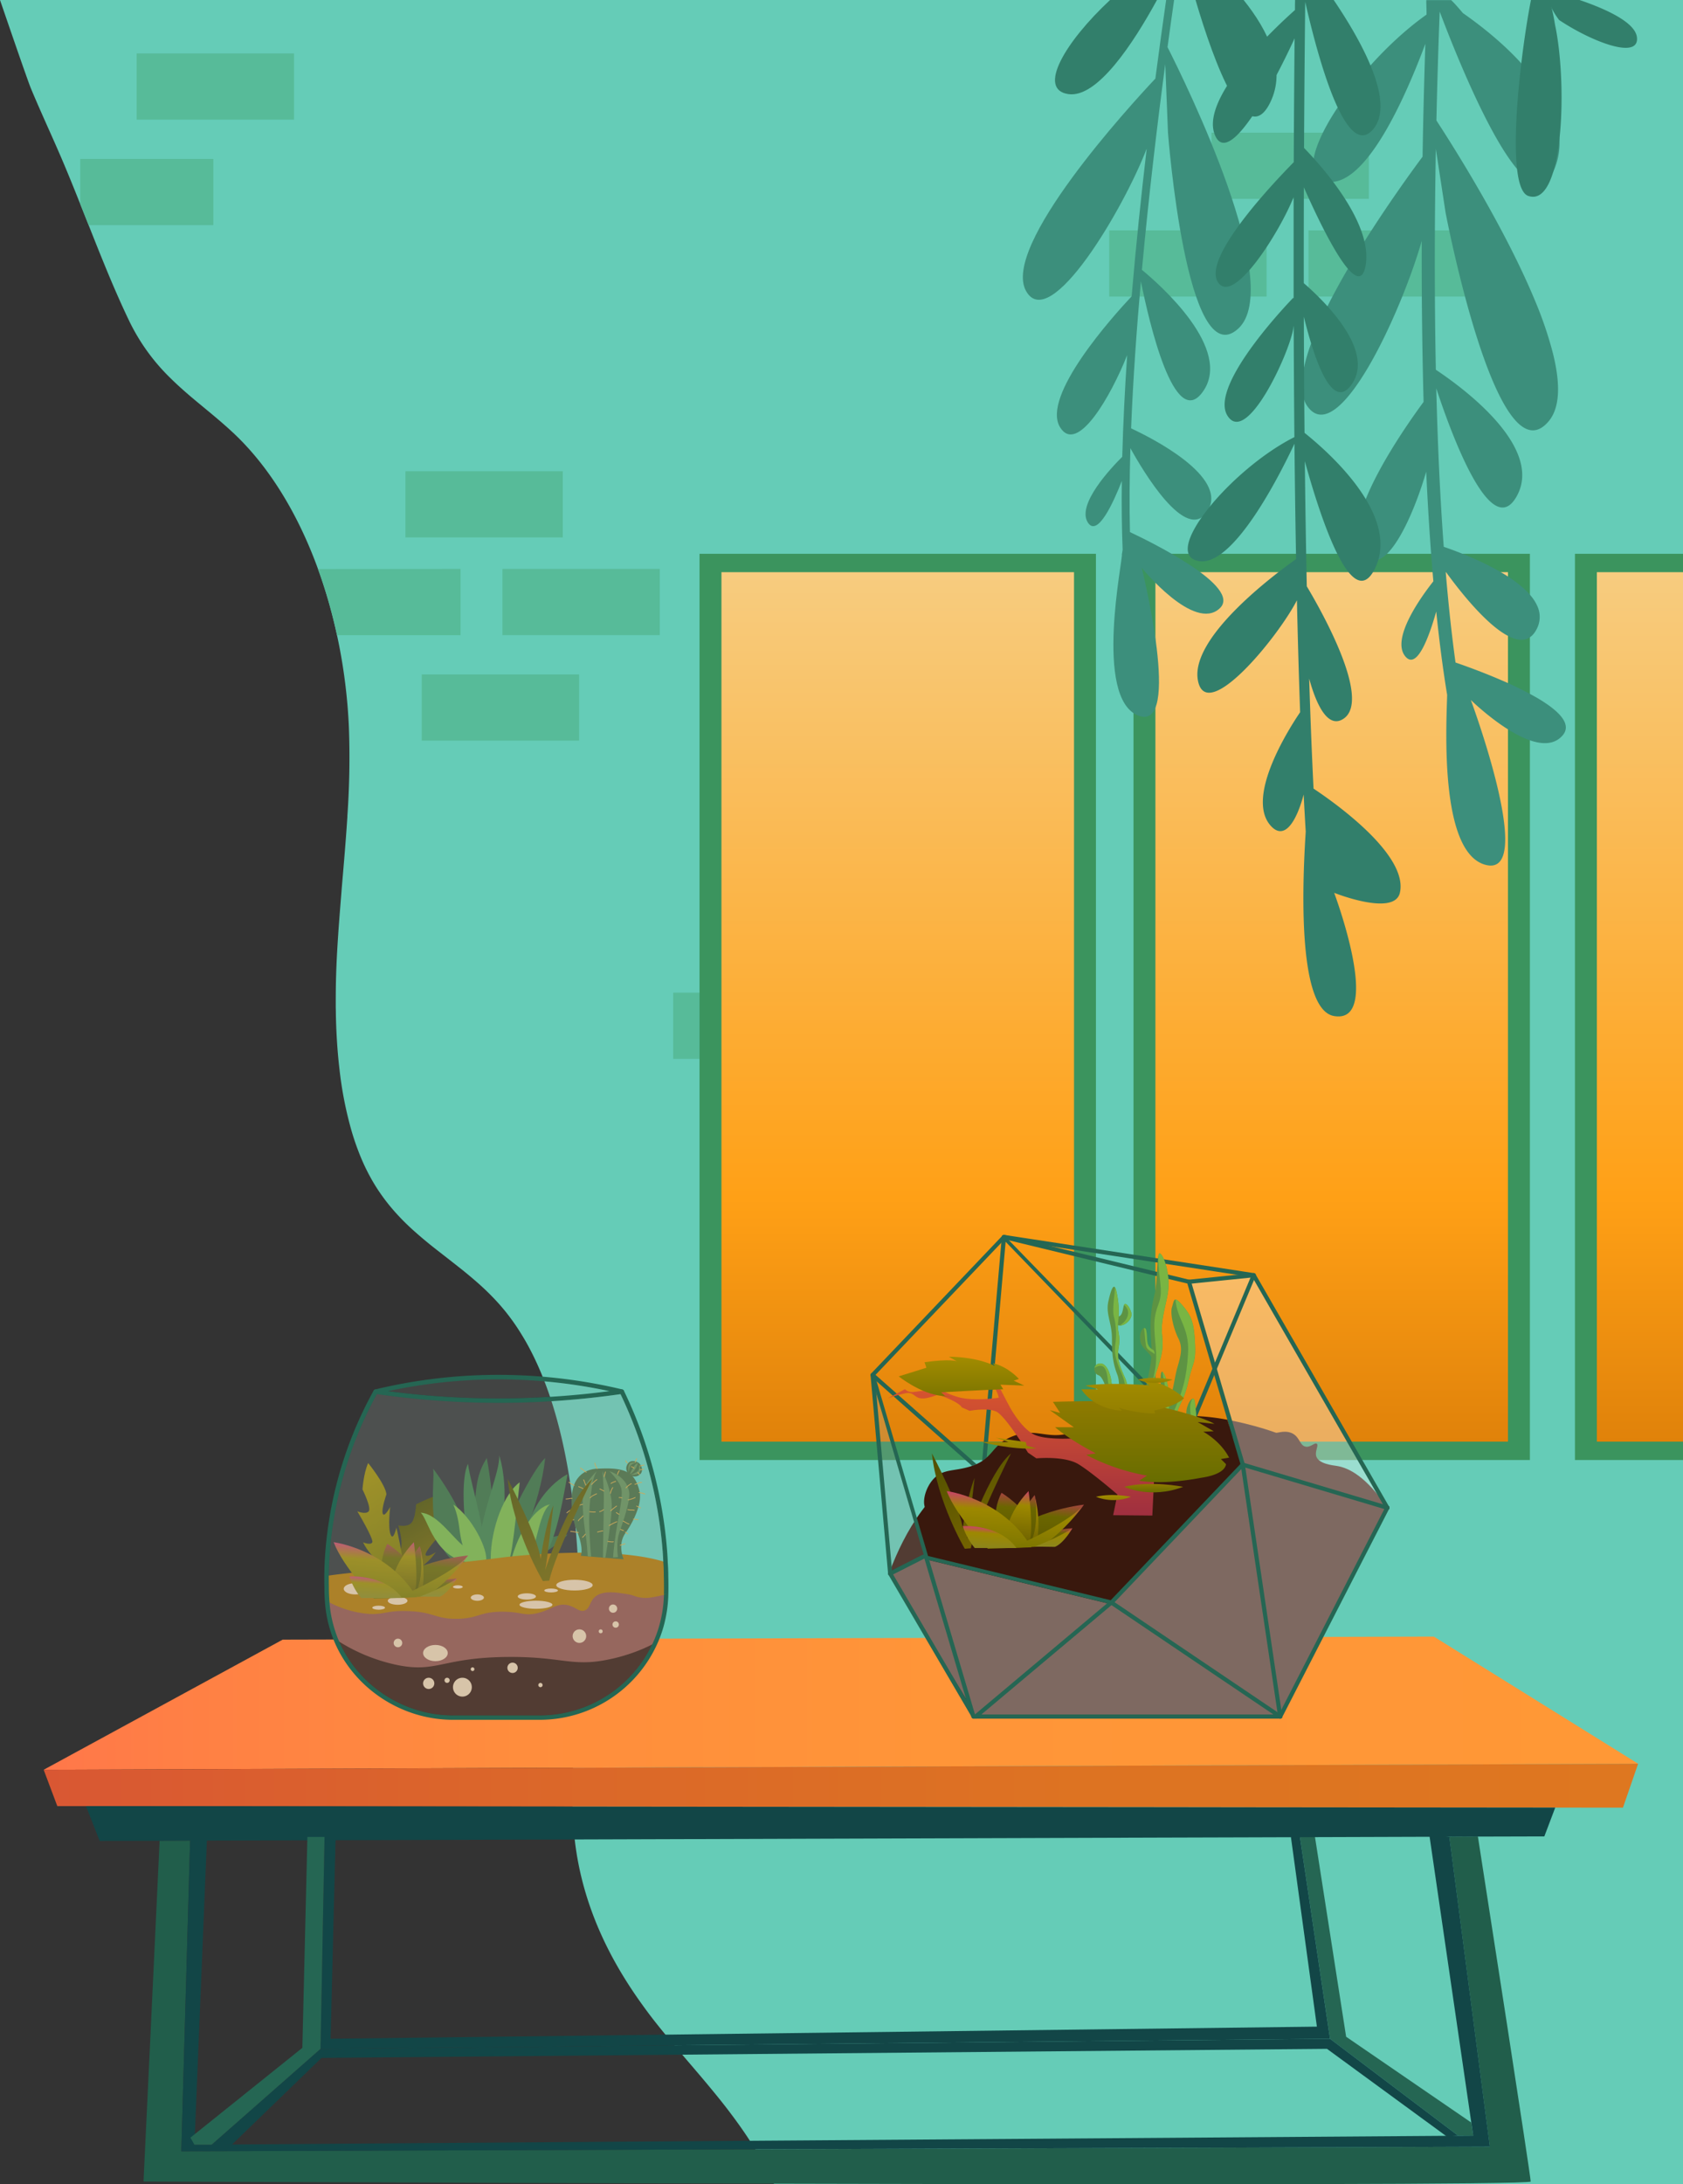 <svg xmlns="http://www.w3.org/2000/svg" xmlns:xlink="http://www.w3.org/1999/xlink" viewBox="0 0 1124.19 1458"><rect x="0" y="0" width="1124.19" height="1458" fill="#333333" stroke="none"/><defs><style>.cls-1{fill:#65ccb7;}.cls-2{fill:#57bb99;}.cls-3{fill:#3b945e;}.cls-4{fill:url(#Gradiente_sem_nome_23);}.cls-5{fill:url(#Gradiente_sem_nome_23-2);}.cls-6{fill:url(#Gradiente_sem_nome_23-3);}.cls-7{fill:url(#Gradiente_sem_nome_24);}.cls-8{fill:url(#Gradiente_sem_nome_25);}.cls-9{fill:#256653;}.cls-10{fill:#124647;}.cls-11{fill:#215e4b;}.cls-12{fill:#327f6b;}.cls-13{fill:#3c8f7c;}.cls-14{fill:#39180d;}.cls-15,.cls-44{fill:#9fa9a4;}.cls-15{opacity:0.25;}.cls-16{fill:#fff;opacity:0.35;}.cls-17{fill:url(#Áåçûìÿííûé_ãðàäèåíò_240);}.cls-18{fill:url(#Áåçûìÿííûé_ãðàäèåíò_134);}.cls-19{fill:url(#Áåçûìÿííûé_ãðàäèåíò_134-2);}.cls-20{fill:url(#Áåçûìÿííûé_ãðàäèåíò_141);}.cls-21{fill:url(#Áåçûìÿííûé_ãðàäèåíò_134-3);}.cls-22{fill:url(#Áåçûìÿííûé_ãðàäèåíò_141-2);}.cls-23{fill:url(#Áåçûìÿííûé_ãðàäèåíò_134-4);}.cls-24{fill:url(#Áåçûìÿííûé_ãðàäèåíò_115);}.cls-25{fill:url(#Áåçûìÿííûé_ãðàäèåíò_115-2);}.cls-26{fill:url(#Áåçûìÿííûé_ãðàäèåíò_137);}.cls-27{fill:url(#Áåçûìÿííûé_ãðàäèåíò_137-2);}.cls-28{fill:#5d9343;}.cls-29{fill:#79b543;}.cls-30{fill:url(#Áåçûìÿííûé_ãðàäèåíò_5);}.cls-31{fill:url(#Áåçûìÿííûé_ãðàäèåíò_98);}.cls-32{fill:url(#Áåçûìÿííûé_ãðàäèåíò_92);}.cls-33{fill:url(#Áåçûìÿííûé_ãðàäèåíò_312);}.cls-34{fill:url(#Áåçûìÿííûé_ãðàäèåíò_312-2);}.cls-35{fill:url(#Áåçûìÿííûé_ãðàäèåíò_312-3);}.cls-36{fill:url(#Áåçûìÿííûé_ãðàäèåíò_92-2);}.cls-37{fill:url(#Áåçûìÿííûé_ãðàäèåíò_312-4);}.cls-38{fill:url(#Áåçûìÿííûé_ãðàäèåíò_240-2);}.cls-39{fill:url(#Áåçûìÿííûé_ãðàäèåíò_98-2);}.cls-40{fill:#386e3e;}.cls-41{fill:#3f7d46;}.cls-42{fill:#945147;}.cls-43{fill:#b27400;}.cls-44{opacity:0.15;}.cls-45{fill:#ebcdab;}.cls-46{fill:#466b3d;}.cls-47{fill:#638e54;}.cls-48{fill:#ddaa43;}.cls-49{fill:url(#Áåçûìÿííûé_ãðàäèåíò_240-3);}.cls-50{fill:url(#Áåçûìÿííûé_ãðàäèåíò_134-5);}.cls-51{fill:url(#Áåçûìÿííûé_ãðàäèåíò_134-6);}.cls-52{fill:url(#Áåçûìÿííûé_ãðàäèåíò_141-3);}.cls-53{fill:url(#Áåçûìÿííûé_ãðàäèåíò_134-7);}.cls-54{fill:url(#Áåçûìÿííûé_ãðàäèåíò_141-4);}.cls-55{fill:url(#Áåçûìÿííûé_ãðàäèåíò_134-8);}.cls-56{fill:url(#Áåçûìÿííûé_ãðàäèåíò_115-3);}.cls-57{fill:url(#Áåçûìÿííûé_ãðàäèåíò_115-4);}.cls-58{fill:url(#Áåçûìÿííûé_ãðàäèåíò_137-3);}.cls-59{fill:url(#Áåçûìÿííûé_ãðàäèåíò_137-4);}</style><linearGradient id="Gradiente_sem_nome_23" x1="889.53" y1="962.32" x2="889.53" y2="381.94" gradientTransform="translate(217.4 1561.66) rotate(-90)" gradientUnits="userSpaceOnUse"><stop offset="0" stop-color="#e0820a"/><stop offset="0.28" stop-color="#ffa016"/><stop offset="1" stop-color="#f7cc7f"/></linearGradient><linearGradient id="Gradiente_sem_nome_23-2" x1="599.66" y1="962.32" x2="599.66" y2="381.94" gradientTransform="translate(-72.47 1271.79) rotate(-90)" xlink:href="#Gradiente_sem_nome_23"/><linearGradient id="Gradiente_sem_nome_23-3" x1="1095.43" y1="962.32" x2="1095.43" y2="381.94" gradientTransform="matrix(1, 0, 0, 1, 0, 0)" xlink:href="#Gradiente_sem_nome_23"/><linearGradient id="Gradiente_sem_nome_24" x1="29.17" y1="1136.91" x2="1094.21" y2="1136.91" gradientUnits="userSpaceOnUse"><stop offset="0" stop-color="#ff774a"/><stop offset="0.08" stop-color="#ff7f45"/><stop offset="0.3" stop-color="#ff8d3d"/><stop offset="0.56" stop-color="#ff9538"/><stop offset="1" stop-color="#ff9836"/></linearGradient><linearGradient id="Gradiente_sem_nome_25" x1="29.17" y1="1191.98" x2="1094.21" y2="1191.98" gradientUnits="userSpaceOnUse"><stop offset="0" stop-color="#d95733"/><stop offset="0.29" stop-color="#db662a"/><stop offset="0.65" stop-color="#dd7322"/><stop offset="1" stop-color="#de7720"/></linearGradient><linearGradient id="Áåçûìÿííûé_ãðàäèåíò_240" x1="670.74" y1="1020.28" x2="636.14" y2="962.06" gradientUnits="userSpaceOnUse"><stop offset="0" stop-color="#736300"/><stop offset="1" stop-color="#504f00"/></linearGradient><linearGradient id="Áåçûìÿííûé_ãðàäèåíò_134" x1="676.4" y1="1030.05" x2="678.7" y2="997.17" gradientUnits="userSpaceOnUse"><stop offset="0" stop-color="#5c5600"/><stop offset="0.72" stop-color="#6b6600"/><stop offset="1" stop-color="#a4433e"/></linearGradient><linearGradient id="Áåçûìÿííûé_ãðàäèåíò_134-2" x1="692.54" y1="1035.33" x2="694.85" y2="1002.33" xlink:href="#Áåçûìÿííûé_ãðàäèåíò_134"/><linearGradient id="Áåçûìÿííûé_ãðàäèåíò_141" x1="690.15" y1="1030.71" x2="692.43" y2="998.13" gradientUnits="userSpaceOnUse"><stop offset="0" stop-color="#6d6100"/><stop offset="0.72" stop-color="#9d8800"/><stop offset="1" stop-color="#c94368"/></linearGradient><linearGradient id="Áåçûìÿííûé_ãðàäèåíò_134-3" x1="683.45" y1="1029.39" x2="685.67" y2="997.65" xlink:href="#Áåçûìÿííûé_ãðàäèåíò_134"/><linearGradient id="Áåçûìÿííûé_ãðàäèåíò_141-2" x1="679.73" y1="1030.08" x2="682.18" y2="994.98" xlink:href="#Áåçûìÿííûé_ãðàäèåíò_141"/><linearGradient id="Áåçûìÿííûé_ãðàäèåíò_134-4" x1="700.82" y1="1033.3" x2="701.81" y2="1019.12" xlink:href="#Áåçûìÿííûé_ãðàäèåíò_134"/><linearGradient id="Áåçûìÿííûé_ãðàäèåíò_115" x1="659.3" y1="1033.76" x2="661.84" y2="997.38" gradientUnits="userSpaceOnUse"><stop offset="0" stop-color="#7c7500"/><stop offset="0.72" stop-color="#9d8800"/><stop offset="1" stop-color="#c94368"/></linearGradient><linearGradient id="Áåçûìÿííûé_ãðàäèåíò_115-2" x1="698.72" y1="1034.9" x2="700.96" y2="1002.76" xlink:href="#Áåçûìÿííûé_ãðàäèåíò_115"/><linearGradient id="Áåçûìÿííûé_ãðàäèåíò_137" x1="660.5" y1="1034" x2="661.5" y2="1019.7" gradientUnits="userSpaceOnUse"><stop offset="0" stop-color="#8b851d"/><stop offset="0.72" stop-color="#9d8800"/><stop offset="1" stop-color="#c94368"/></linearGradient><linearGradient id="Áåçûìÿííûé_ãðàäèåíò_137-2" x1="703.24" y1="1033.21" x2="704.21" y2="1019.29" xlink:href="#Áåçûìÿííûé_ãðàäèåíò_137"/><linearGradient id="Áåçûìÿííûé_ãðàäèåíò_5" x1="4284.55" y1="1011.66" x2="4284.55" y2="913.49" gradientTransform="matrix(-1, 0, 0, 1, 4966.44, 0)" gradientUnits="userSpaceOnUse"><stop offset="0" stop-color="#9f2f3f"/><stop offset="1" stop-color="#e05a2c"/></linearGradient><linearGradient id="Áåçûìÿííûé_ãðàäèåíò_98" x1="4324.21" y1="932.52" x2="4324.21" y2="905.65" gradientTransform="matrix(-1, 0, 0, 1, 4966.44, 0)" gradientUnits="userSpaceOnUse"><stop offset="0" stop-color="#7c7500"/><stop offset="1" stop-color="#a38c00"/></linearGradient><linearGradient id="Áåçûìÿííûé_ãðàäèåíò_92" x1="4205.31" y1="989.38" x2="4205.31" y2="935.26" gradientTransform="matrix(-1, 0, 0, 1, 4966.44, 0)" gradientUnits="userSpaceOnUse"><stop offset="0" stop-color="#686d00"/><stop offset="1" stop-color="#8f7a00"/></linearGradient><linearGradient id="Áåçûìÿííûé_ãðàäèåíò_312" x1="4209.82" y1="943.61" x2="4209.82" y2="921.44" gradientTransform="matrix(-1, 0, 0, 1, 4966.44, 0)" gradientUnits="userSpaceOnUse"><stop offset="0" stop-color="#937f00"/><stop offset="1" stop-color="#a38c00"/></linearGradient><linearGradient id="Áåçûìÿííûé_ãðàäèåíò_312-2" x1="4292.45" y1="967" x2="4292.45" y2="959.73" xlink:href="#Áåçûìÿííûé_ãðàäèåíò_312"/><linearGradient id="Áåçûìÿííûé_ãðàäèåíò_312-3" x1="4222.7" y1="1001.32" x2="4222.7" y2="997.97" xlink:href="#Áåçûìÿííûé_ãðàäèåíò_312"/><linearGradient id="Áåçûìÿííûé_ãðàäèåíò_92-2" x1="4195.81" y1="996.19" x2="4195.81" y2="990.53" xlink:href="#Áåçûìÿííûé_ãðàäèåíò_92"/><linearGradient id="Áåçûìÿííûé_ãðàäèåíò_312-4" x1="4194.76" y1="923.12" x2="4194.76" y2="919.76" xlink:href="#Áåçûìÿííûé_ãðàäèåíò_312"/><linearGradient id="Áåçûìÿííûé_ãðàäèåíò_240-2" x1="289.97" y1="1040.94" x2="270.69" y2="1008.49" xlink:href="#Áåçûìÿííûé_ãðàäèåíò_240"/><linearGradient id="Áåçûìÿííûé_ãðàäèåíò_98-2" x1="271.19" y1="1047.41" x2="233.51" y2="984.02" gradientTransform="matrix(1, 0, 0, 1, 0, 0)" xlink:href="#Áåçûìÿííûé_ãðàäèåíò_98"/><linearGradient id="Áåçûìÿííûé_ãðàäèåíò_240-3" x1="390.8" y1="1040.89" x2="353.72" y2="978.49" xlink:href="#Áåçûìÿííûé_ãðàäèåíò_240"/><linearGradient id="Áåçûìÿííûé_ãðàäèåíò_134-5" x1="266" y1="1063.46" x2="268.25" y2="1031.26" xlink:href="#Áåçûìÿííûé_ãðàäèåíò_134"/><linearGradient id="Áåçûìÿííûé_ãðàäèåíò_134-6" x1="279.86" y1="1068.56" x2="282.12" y2="1036.18" xlink:href="#Áåçûìÿííûé_ãðàäèåíò_134"/><linearGradient id="Áåçûìÿííûé_ãðàäèåíò_141-3" x1="279.47" y1="1064.1" x2="281.7" y2="1032.19" xlink:href="#Áåçûìÿííûé_ãðàäèåíò_141"/><linearGradient id="Áåçûìÿííûé_ãðàäèåíò_134-7" x1="272.91" y1="1062.81" x2="275.08" y2="1031.73" xlink:href="#Áåçûìÿííûé_ãðàäèåíò_134"/><linearGradient id="Áåçûìÿííûé_ãðàäèåíò_141-4" x1="269.26" y1="1063.48" x2="271.66" y2="1029.11" xlink:href="#Áåçûìÿííûé_ãðàäèåíò_141"/><linearGradient id="Áåçûìÿííûé_ãðàäèåíò_134-8" x1="289.92" y1="1066.64" x2="290.89" y2="1052.76" xlink:href="#Áåçûìÿííûé_ãðàäèåíò_134"/><linearGradient id="Áåçûìÿííûé_ãðàäèåíò_115-3" x1="249.25" y1="1067.09" x2="251.74" y2="1031.46" xlink:href="#Áåçûìÿííûé_ãðàäèåíò_115"/><linearGradient id="Áåçûìÿííûé_ãðàäèåíò_115-4" x1="287.86" y1="1068.21" x2="290.06" y2="1036.73" xlink:href="#Áåçûìÿííûé_ãðàäèåíò_115"/><linearGradient id="Áåçûìÿííûé_ãðàäèåíò_137-3" x1="250.43" y1="1067.32" x2="251.41" y2="1053.32" xlink:href="#Áåçûìÿííûé_ãðàäèåíò_137"/><linearGradient id="Áåçûìÿííûé_ãðàäèåíò_137-4" x1="292.29" y1="1066.55" x2="293.24" y2="1052.92" xlink:href="#Áåçûìÿííûé_ãðàäèåíò_137"/></defs><g id="Camada_2" data-name="Camada 2"><g id="background"><path class="cls-1" d="M1124.19,0V1458H517.1c-.84-1.85-1.72-3.67-2.62-5.45-1.08-2.16-2.18-4.29-3.3-6.36q-3.14-5.75-6.46-11.15c-.25-.42-.51-.84-.76-1.23-4.83-7.81-9.93-15.13-15.22-22.17-.26-.35-.53-.7-.79-1.06-4-5.33-8.15-10.48-12.34-15.55-4.64-5.65-9.36-11.18-14.09-16.71-7.95-9.31-15.91-18.59-23.61-28.33q-4.2-5.31-8.3-11c-21.52-29.63-40.42-66-45.64-110.37a276.76,276.76,0,0,1-1.53-37.81c.29-14.71,1.35-29.49,2.34-44.18.08-1.37.17-2.73.26-4.09.77-12,1.36-24.12,1.7-36.4.21-7.2.33-14.45.35-21.7.25-69.36-8.18-139.6-35.44-188.15-1.06-1.89-2.16-3.73-3.28-5.54a142.71,142.71,0,0,0-9.23-13.39c-.68-.88-1.36-1.74-2.06-2.58-.34-.44-.7-.85-1.05-1.27q-3.48-4.15-7.16-7.9c-1.27-1.32-2.55-2.59-3.85-3.85-1.92-1.84-3.87-3.65-5.85-5.38-3.39-3-6.83-5.85-10.3-8.65-2-1.6-4-3.16-6-4.73l-4-3.14a4.57,4.57,0,0,1-.36-.29c-1.86-1.43-3.72-2.88-5.58-4.33-5.16-4-10.26-8.14-15.22-12.54a156.05,156.05,0,0,1-13.31-13.08c-.3-.33-.6-.66-.89-1a126.68,126.68,0,0,1-9.61-12.28q-3.09-4.46-5.92-9.48c-.53-1-1.06-1.92-1.58-2.9a140.2,140.2,0,0,1-7.34-16.4q-2.55-6.72-4.57-13.85a250.09,250.09,0,0,1-7.73-40c-.75-6.35-1.31-12.8-1.71-19.3q-.54-8.8-.7-17.7c0-1.7-.07-3.41-.08-5.11v-.42c0-.52,0-1,0-1.56,0-6.45.06-12.9.27-19.3q.1-3.37.25-6.74c.07-1.8.16-3.59.25-5.38q.39-7.44.91-14.88c0-.54.07-1.08.1-1.62.39-5.55.82-11.09,1.26-16.63q.51-6.29,1-12.57.78-9,1.54-18.1c.81-9.73,1.57-19.45,2.19-29.18l0-.48v0a1.09,1.09,0,0,0,0-.18,553.42,553.42,0,0,0,1-59.31,366.91,366.91,0,0,0-6.46-54.13q-.71-3.59-1.48-7.14a342.77,342.77,0,0,0-10.17-37q-1.22-3.62-2.51-7.15c-13.52-37.22-32.76-68.3-55.88-90.19-6-5.65-12.1-10.78-18.22-15.84-3.26-2.7-6.52-5.37-9.75-8.1q-1.86-1.56-3.69-3.15c-3.68-3.2-7.32-6.49-10.87-10a134.94,134.94,0,0,1-27.85-38.61q-1.29-2.69-2.55-5.4-2.13-4.58-4.19-9.22c-3.45-7.74-6.77-15.61-10-23.55q-2.62-6.37-5.19-12.82l-3.09-7.77-1.92-4.85-1-2.48c-1.53-3.88-3.07-7.77-4.62-11.64-.22-.56-.44-1.12-.67-1.67-2.75-6.91-5.52-13.78-8.36-20.59q-1.73-4.17-3.5-8.31c-.43-1-.86-2-1.3-3-2.09-4.84-4.23-9.65-6.37-14.44-4.28-9.61-8.59-19.2-12.68-29l-.4-1C19.13,55.22,14,40.61,9.22,26.77S0,0,0,0Z"/><path class="cls-2" d="M469.57,1139.5v44.19H417.75c.36-14.72,1.69-29.51,2.92-44.19Z"/><rect class="cls-2" x="517.96" y="597.4" width="105.12" height="44.19"/><rect class="cls-2" x="582.76" y="662.62" width="105.12" height="44.19"/><rect class="cls-2" x="449.66" y="662.62" width="105.12" height="44.19"/><rect class="cls-2" x="528.88" y="733.03" width="105.12" height="44.19"/><rect class="cls-2" x="91.28" y="35.68" width="105.12" height="44.19"/><path class="cls-2" d="M142.51,106.09v44.19H59.22l-1-2.48c-1.53-3.88-3.07-7.77-4.62-11.64V106.09Z"/><rect class="cls-2" x="270.81" y="314.55" width="105.12" height="44.19"/><rect class="cls-2" x="335.6" y="379.77" width="105.12" height="44.19"/><path class="cls-2" d="M307.62,379.77V424H225.11a342.77,342.77,0,0,0-10.17-37q-1.22-3.62-2.51-7.15Z"/><rect class="cls-2" x="281.72" y="450.18" width="105.12" height="44.19"/><rect class="cls-2" x="809.23" y="88.56" width="105.12" height="44.19"/><rect class="cls-2" x="874.03" y="153.78" width="105.12" height="44.19"/><rect class="cls-2" x="740.93" y="153.78" width="105.12" height="44.19"/><rect class="cls-3" x="757.14" y="369.67" width="264.78" height="604.92"/><rect class="cls-3" x="467.27" y="369.67" width="264.78" height="604.92"/><rect class="cls-3" x="1052.02" y="369.67" width="72.17" height="604.92"/><rect class="cls-4" x="599.33" y="554.38" width="580.39" height="235.5" transform="translate(1561.66 -217.4) rotate(90)"/><rect class="cls-5" x="309.47" y="554.38" width="580.39" height="235.5" transform="translate(1271.79 72.47) rotate(90)"/><rect class="cls-6" x="1066.66" y="381.94" width="57.53" height="580.38"/><polygon class="cls-7" points="1094.21 1177.31 539.9 1179.41 359.48 1180.08 29.17 1181.35 188.82 1094.48 282.78 1094.24 532.19 1093.57 957.79 1092.46 1094.21 1177.31"/><polygon class="cls-8" points="1094.21 1177.31 1084.08 1206.64 1038.84 1206.6 57.43 1205.61 38.28 1205.61 29.17 1181.35 1094.21 1177.31"/><polygon class="cls-9" points="867.51 1220.78 888.4 1360.89 973.95 1425.56 984.05 1425.56 982.71 1416.81 899.17 1359.55 877.62 1221.45 867.51 1220.78"/><polygon class="cls-10" points="216.78 1226.17 214.09 1367.63 888.4 1360.89 867.51 1220.78 861.45 1220.1 879.64 1352.81 220.82 1360.89 224.19 1226.17 216.78 1226.17"/><polygon class="cls-10" points="141.33 1431.63 214.09 1367.63 888.4 1360.89 973.95 1425.56 966.54 1426.24 886.38 1367.63 214.76 1373.69 153.46 1432.97 141.33 1431.63"/><path class="cls-11" d="M1022.46,1456.21c0,1-58.42,1.5-145.92,1.7-18,0-37.28,0-57.55.08-118.09.08-269.47-.24-403.16-.64-51.57-.15-100.48-.31-143.9-.51-104-.32-176.07-.63-176.07-.63s8.79-184.31,10.76-227.49l20.35-.08L121.11,1436l154.46-.55L413.5,1435l401.5-1.38,56-.2,124.15-.43-27.07-207,19.11-.08C993.33,1265.29,1022.46,1452.61,1022.46,1456.21Z"/><polygon class="cls-10" points="126.97 1228.64 121.11 1436.02 995.19 1432.97 968.12 1226.03 954.75 1224.82 984.05 1425.56 129.88 1431.63 138.3 1225.83 126.97 1228.64"/><polygon class="cls-10" points="1038.84 1206.6 1035.28 1216.02 1031.56 1225.83 987.23 1225.95 968.12 1226.03 831.14 1226.47 776.37 1226.63 412.47 1227.77 272.13 1228.21 126.97 1228.64 106.62 1228.72 66.57 1228.84 60.24 1212.69 57.43 1205.61 265.6 1205.81 418.37 1205.97 775.98 1206.32 832.77 1206.4 1038.84 1206.6"/><polygon class="cls-9" points="127.19 1426.91 201.96 1366.96 205.33 1226.17 216.78 1226.17 214.09 1367.63 141.33 1431.63 129.88 1431.63 127.19 1426.91"/></g><g id="objects"><path class="cls-12" d="M713.72,62.83c-21.22-3-2.14-35,27.77-62.83h31.33C757,28.93,733,65.53,713.72,62.83Z"/><path class="cls-12" d="M798.58,0H830.7c16.47,20.54,28.91,45.83,17.72,68.51C832.61,100.54,811.3,43.05,798.58,0Z"/><path class="cls-13" d="M778.94,0h5.32c-1.37,9.51-2.85,20.05-4.39,31.47,12.85,25.36,78.5,159.19,47.22,187.91-34.6,31.75-46.92-130.8-46.92-130.8l-1.82-45.79c-5.24,39.49-11,87.64-15.59,137.34,11.91,9.8,61.12,53,40.63,81.43-19,26.44-35.88-46.67-41.32-73.78-2.92,32.88-5.27,66.28-6.53,98.16,12.57,5.84,65.6,32.21,51.05,55.24-14.09,22.29-43.35-27.19-51.52-42-.59,19.55-.73,38.38-.3,56,13.73,6.46,75.18,36.53,60,50.86-17.06,16.12-52.13-27-52.13-27s27.48,110.43-2.4,98.59-9.93-105.22-10.87-107.58l.51-3c-.58-14.51-.74-29.95-.54-46-5.55,14.22-16.26,37.89-22.72,27.7-7.6-12,15.59-36.47,23-43.83.57-21.9,1.72-44.75,3.27-67.84-10.79,27.25-33.34,66.63-44.78,48.16-12.85-20.71,35.42-74.27,47.78-87.44,2.88-33.93,6.42-67.54,10.06-98.6-15.17,39.71-64.62,123.72-80.59,95.05-16.64-29.86,69.07-123.4,86.38-141.8C774.32,32.86,776.77,15.13,778.94,0Z"/><path class="cls-13" d="M1043.86,490.79c-17,20.06-61.39-23.54-61.39-23.54s44.42,119.44,9.68,110c-30.6-8.32-26.07-91.92-25.5-113.38-2.85-17.32-5.27-36-7.29-55.68-4.67,16.56-12.93,39.59-20.77,29.83-9.42-11.74,10.47-39.39,18.85-50-2.06-23.57-3.62-48.2-4.79-73.16-7,24.06-19.85,54.19-31.93,58.72-3.68,1.36-7.29.37-10.64-3.88-6.15-7.81-3.82-21.49,2.2-36.5,9.94-24.77,30-53.2,38.63-64.93-1-36.82-1.35-73.41-1.23-107.5C936,208.7,893.94,300.08,873.36,271.28a17.18,17.18,0,0,1-2.15-4.1c-2.16-5.73-2-13.26-.14-22a117.59,117.59,0,0,1,4.73-15.94,244.84,244.84,0,0,1,10.92-24.82c4.13-8.27,8.8-16.72,13.66-25.06,3.6-6.15,7.31-12.25,11-18.16,15.63-24.85,31.39-46.58,38.84-56.6.48-29.33,1.2-55.13,1.87-75.35C939.53,62.92,915,119,890.5,121.39a13.09,13.09,0,0,1-2.07.09c-9.49-.25-12.54-6.36-10.9-15.78,1.55-9,7.4-21.12,16-34a243.48,243.48,0,0,1,21.89-28c11.41-12.71,24.38-24.72,37.45-33.94.1-2.45-.23-7.54-.13-9.68h16.6c2.79,2.7,5.51,5.93,7.84,8.66,11.6,8.08,26.48,19.76,39,33.53,13.63,15,24.53,32.39,25.48,50.38a45.93,45.93,0,0,1-2.67,18.37,34.28,34.28,0,0,1-1.33,3.23h0c-6,12.95-14.78,9.82-24.35-1.51-19.64-23.24-42.59-81-51.64-105C961,24.77,960.15,50,959.48,80.42c11.87,18.2,45.72,71.74,65.79,120.11A255.53,255.53,0,0,1,1037.35,236c4.88,19.72,5,36.18-3.17,45.53-34.51,39.66-68.59-139.67-68.59-139.67L959.1,99.43c-.78,43.21-1.06,94.62,0,147.39,14.67,9.73,60,42.34,57.61,72.66a28,28,0,0,1-2.55,9.71q-.5,1.1-1.11,2.19c-17,30.21-43-39.79-53.67-72.15.89,35.58,2.45,71.53,5,105.78,13.62,4.66,53.8,19.84,62.44,39.42a17.25,17.25,0,0,1-.19,15.14c-3,6.1-7.28,8.1-12.32,7.35-15.91-2.33-39-32-48.63-45.32,1.77,21.2,3.94,41.59,6.56,60.64,6.28,2.16,18.12,6.4,30.51,11.76a222.48,222.48,0,0,1,23.91,11.8C1040.86,474.11,1050.31,483.16,1043.86,490.79Z"/><path class="cls-12" d="M1042,13.73l-.55-.36a49.42,49.42,0,0,1-5-7.94,19.93,19.93,0,0,1-1.64-4.51h0a8.11,8.11,0,0,1-.18-.91h20.48c18.34,6.25,37.47,15.13,38.34,25.12C1094.78,40,1063.41,27.87,1042,13.73Z"/><path class="cls-12" d="M1041.68,92.57a125.34,125.34,0,0,1-4,21.6h0c-3.61,12.2-9.1,19.31-16.85,16.61-4.05-1.41-6.38-8.2-7.5-18.12-2-17.69-.12-45.38,2.87-70.48,1.93-16.31,4.33-31.52,6.44-42.19h12.21c.25.65.48,1.34.72,2.09h0c.32,1,.63,2.11.93,3.33.75,3,1.47,6.58,2.17,10.93.29,1.33.55,2.69.82,4.11h0C1043.17,40.72,1044.23,69.44,1041.68,92.57Z"/><path class="cls-12" d="M917.15,86.37c-18.2,21.3-37-48.56-45.31-85.13-.28,25.08-.59,58.65-.78,97.53,11.23,11.53,46,49.88,41.16,78.3-4.7,27.57-31.53-29.88-41.27-52-.06,20.31-.09,41.74-.07,63.92,14.06,12.22,48,45.36,31.82,67.85-13.12,18.22-25-17.87-31.77-45.4.07,25.25.21,51.26.46,77.49,17,13.6,64.25,55.68,47,90.64-15.31,31-36.55-34.5-46.81-71.73.31,28,.74,56,1.32,83.55,9.33,15.6,43.31,75.37,24.71,88.25-10.06,7-17.94-7.69-23.12-26.69.8,25.67,1.77,50.36,2.92,73.47,12.4,8.21,63.61,43.89,57.66,69.56-3.72,16-43.88,0-43.88,0s32.91,87.75,0,82.26c-23.33-3.89-21.85-79.44-19-123.09q-.73-12-1.38-24.8c-4.86,18.28-13.12,31.51-22.45,20.33-16.43-19.66,14-66.32,20.09-75.26-.86-24-1.57-49.1-2.14-74.72-12.62,24.59-60.65,83.29-66.15,53.42-5.3-28.71,51.37-70.86,65.59-80.93-.48-25.49-.83-51.31-1.09-77-9.11,19.42-40.23,81.64-63.44,78.39-26.93-3.77,20.7-61.33,63.4-82.8-.24-25.16-.39-50.13-.47-74.44-.09.63-.17,1.26-.28,1.94-2.56,16.49-31.25,78.75-44,58.14s44-78.66,44-78.66a3,3,0,0,1,.23.52c0-23.48,0-46.22,0-67.76-9,22.84-40.64,73.51-50.75,56.52-9.61-16.14,35.38-64.07,50.83-79.78.13-31.17.35-59.25.57-82.67-10.72,23.48-43.23,88.12-53.16,64.7C801,65.37,852.94,17.37,865,6.7q0-3.45.07-6.7h25.8C910,28.23,932.23,68.72,917.15,86.37Z"/><path class="cls-14" d="M656.75,984.61a1.4,1.4,0,0,1-.29-2.76L794,952.34a1.41,1.41,0,0,1,1.65,1.08,1.38,1.38,0,0,1-1.07,1.65L657.05,984.58Z"/><path class="cls-14" d="M926.7,1007.84a1.6,1.6,0,0,1-.52-.1L793.72,955a1.4,1.4,0,0,1-.78-1.81,1.43,1.43,0,0,1,1.82-.78l132.46,52.74a1.39,1.39,0,0,1-.52,2.69Z"/><path class="cls-14" d="M618.75,1041.2a1.4,1.4,0,0,1-1.16-2.17l38-56.59a1.4,1.4,0,0,1,2.32,1.55l-38,56.59A1.4,1.4,0,0,1,618.75,1041.2Z"/><path class="cls-14" d="M853.88,956.22c1.87-.33,6.26-1.36,10,.94,4.4,2.68,4.42,7.71,8.16,8.48,3.43.69,6.13-3,7.54-1.89s-1.47,5.06-.32,8.48c1.67,4.92,10.84,5.87,13.5,6.27,8.3,1.26,19.84,7.19,33.9,27.94q-35.78,69.69-71.57,139.37H650.48l-56.1-97c9.71-25.57,27.21-57.91,59.86-71.89,8.55-3.66,9.75-2.47,38.3-7.54,69.93-12.4,77-22.06,111.37-20.5C817,949.49,841.71,958.33,853.88,956.22Z"/><path class="cls-15" d="M618.19,1038.43l-23.81,10.4-4.59-43.17-7.35-86.35Q600.32,978.88,618.19,1038.43Z"/><path class="cls-14" d="M799.58,945.28l-3.82,9.13a1.39,1.39,0,0,1-1.29.85,1.26,1.26,0,0,1-.53-.11,1.34,1.34,0,0,1-.36-.22h0a1.27,1.27,0,0,1-.33-.24l-8.54-8.84c1.18-.19,2.34-.33,3.47-.43a69.83,69.83,0,0,1,8.44-.25Q798.13,945.21,799.58,945.28Z"/><path class="cls-14" d="M863,962.5c-.53,2.28-13.38-1.59-36.86-3.25l-3-.19-3.34-11.36c1,.19,2,.39,3.08.6C843.18,952.39,863.66,959.6,863,962.5Z"/><path class="cls-16" d="M650.24,1142.2l-55.4-91.34,11.89-6,11.7-6.45Q634.33,1090.28,650.24,1142.2Z"/><path class="cls-16" d="M650.2,1146.91l-15.93-52.67q-7.89-26.67-15.8-53.34l123.62,29.92Z"/><path class="cls-16" d="M855.13,1145.81H712.94l-62.46,1.1,91.89-77.19Z"/><path class="cls-16" d="M855.13,1145.81l-112.76-76.09,38.69-40.62,49-51.47Z"/><path class="cls-16" d="M926.58,1005.38,855.3,1143.61q-12.66-83.52-25.34-167-17.94-61-35.89-122l43.21-4.4Q881.94,927.77,926.58,1005.38Z"/><path class="cls-9" d="M837.4,852.62c-.21,0-167-25.54-167-25.54a1.4,1.4,0,0,1,.42-2.76l166.83,25.52a1.4,1.4,0,0,1-.21,2.78Z"/><path class="cls-9" d="M672,825.82l-.13,1.48v.13l-.13,1.44L659.06,973a24.71,24.71,0,0,1-3,2.29l12.78-145.74.35-4a.29.29,0,0,1,0-.09.13.13,0,0,1,0-.06v0a.16.16,0,0,1,0-.09s0,0,0-.05a0,0,0,0,1,0,0,0,0,0,0,1,0,0,.31.31,0,0,1,.06-.13,1.38,1.38,0,0,1,.32-.4,2.2,2.2,0,0,1,.32-.21,1.4,1.4,0,0,1,.36-.13.86.86,0,0,1,.28,0h.11l.11,0h0l.11,0,.1,0a.11.11,0,0,1,.07,0,.71.71,0,0,1,.21.11.87.87,0,0,1,.21.17h0l0,0A1.33,1.33,0,0,1,672,825.82Z"/><path class="cls-9" d="M795.21,954.71a1.39,1.39,0,0,1-1,.39,1.38,1.38,0,0,1-.66-.17h0a1.27,1.27,0,0,1-.33-.24l-8.54-8.84-113-117-1.12-1.16-1-1a1.18,1.18,0,0,1-.17-.22,1.08,1.08,0,0,1-.12-.24v0a1.57,1.57,0,0,1-.09-.48,1.64,1.64,0,0,1,0-.22.13.13,0,0,1,0-.06v0a.16.16,0,0,1,0-.09s0,0,0-.05a0,0,0,0,1,0,0,0,0,0,0,1,0,0,.31.31,0,0,1,.06-.13.33.33,0,0,1,.07-.13l0-.05,0-.07,0,0,0,0s0,0,0,0l0,0,0,0h0l.08-.06a.41.41,0,0,1,.11-.07s0,0,0,0a.15.15,0,0,1,.07,0,.34.34,0,0,1,.12-.06l.22-.07h0a.86.86,0,0,1,.28,0h.11l.11,0h0l.11,0,.1,0a.11.11,0,0,1,.07,0,.71.71,0,0,1,.21.11.87.87,0,0,1,.21.17h0l0,0,2.84,2.93.46.48L788.17,945.41l5.81,6,1.27,1.31A1.39,1.39,0,0,1,795.21,954.71Z"/><path class="cls-9" d="M838.79,851.08a1.37,1.37,0,0,1,0,.35.32.32,0,0,1,0,.14,1.4,1.4,0,0,1-.13.34l-1,2.46-24.85,59.41-1.7,4.08-11.47,27.42-3.82,9.13a1.39,1.39,0,0,1-1.29.85,1.26,1.26,0,0,1-.53-.11,1.34,1.34,0,0,1-.36-.22h0a1.38,1.38,0,0,1-.38-1.59l.79-1.9,2.63-6.27,13.19-31.55,1.71-4.07,23.7-56.69.22-.53.67-1.59,0-.05a1.14,1.14,0,0,1,.1-.19,1,1,0,0,1,.13-.18l.13-.13a.61.61,0,0,1,.16-.12l.13-.08a.92.92,0,0,1,.23-.09l.16,0h.1a1.07,1.07,0,0,1,.36,0s0,0,0,0h0l.09,0h0s0,0,0,0,0,0,0,0l.06,0h0l.16.09a1.35,1.35,0,0,1,.32.26l.12.16v0l0,0v0l0,0v0a0,0,0,0,0,0,0h0v0h0a.64.64,0,0,1,0,.07l0,0a.64.64,0,0,1,0,.07v0a.29.29,0,0,0,0,.09s0,0,0,.08A.13.13,0,0,1,838.79,851.08Z"/><path class="cls-9" d="M652.23,977.35q-1.34.6-2.91,1.14l-63.76-56.43-1-.86-2.66-2.36a1.33,1.33,0,0,1-.41-.7s0,0,0,0a.83.83,0,0,1,0-.15.49.49,0,0,1,0-.12,1,1,0,0,1,0-.3,1.4,1.4,0,0,1,.17-.47l.09-.13.1-.12a1.39,1.39,0,0,1,1.94-.08l1.08,1Z"/><path class="cls-9" d="M594.6,1051.78a1.39,1.39,0,0,1-1.38-1.25l-11.7-132.34a1.39,1.39,0,1,1,2.77-.3L596,1050.24a1.39,1.39,0,0,1-1.24,1.53Z"/><path class="cls-9" d="M650.21,1147.2a1.39,1.39,0,0,1-1.33-1l-31.46-106a1.39,1.39,0,1,1,2.67-.79l31.46,106a1.41,1.41,0,0,1-.94,1.74A1.9,1.9,0,0,1,650.21,1147.2Z"/><path class="cls-9" d="M651.77,1147.2a1.37,1.37,0,0,1-1.06-.5,1.39,1.39,0,0,1,.16-2l90.6-76.09a1.4,1.4,0,0,1,1.8,2.14l-90.6,76.09A1.38,1.38,0,0,1,651.77,1147.2Z"/><path class="cls-9" d="M855.13,1147.2H650.48a1.39,1.39,0,1,1,0-2.78H855.13a1.39,1.39,0,1,1,0,2.78Z"/><path class="cls-9" d="M855.13,1147.2a1.35,1.35,0,0,1-.78-.24l-112.76-76.08a1.39,1.39,0,1,1,1.56-2.31l112.76,76.09a1.39,1.39,0,0,1-.78,2.54Z"/><path class="cls-9" d="M650.48,1147.2a1.37,1.37,0,0,1-1.2-.69l-55.88-95.42a1.4,1.4,0,0,1,2.41-1.41l55.87,95.42a1.39,1.39,0,0,1-.5,1.91A1.37,1.37,0,0,1,650.48,1147.2Z"/><path class="cls-9" d="M794.19,857a1.39,1.39,0,0,1-.15-2.78l43.22-4.39a1.35,1.35,0,0,1,1.53,1.24,1.4,1.4,0,0,1-1.25,1.53L794.33,857Z"/><path class="cls-9" d="M855.13,1147.2a1.4,1.4,0,0,1-1.38-1.19l-25-168.18a1.39,1.39,0,0,1,1.17-1.58,1.36,1.36,0,0,1,1.59,1.17l25,168.19a1.4,1.4,0,0,1-1.17,1.58Z"/><path class="cls-9" d="M831.46,977.42a1.16,1.16,0,0,0,0-.18l0-.08-.2-.65h0l-5.07-17.25-3.22-11-10.16-34.52-1.24-4.24L796,856.83l-.47-1.61a1.42,1.42,0,0,0-1-1l-.23,0h0L702.58,832h-.05L671,824.36l-.07,0-.11,0h-.17a.86.86,0,0,0-.28,0h0l-.22.07a.34.34,0,0,0-.12.06.15.15,0,0,0-.07,0s0,0,0,0a.41.41,0,0,0-.11.07l-.08.06h0v0s0,0,0,0l0,0,0,0,0,0-87.64,92-.1.12-.09.13a1.4,1.4,0,0,0-.17.47,1,1,0,0,0,0,.3.49.49,0,0,0,0,.12,1.43,1.43,0,0,0,0,.22l4,13.63h0l31.16,105.89.73,2.48s0,.1.05.15h0a1.43,1.43,0,0,0,1,.8l2.35.57,118.57,28.7,2.45.59.24.06a1.86,1.86,0,0,0,.33,0,1.35,1.35,0,0,0,1-.42l0,0,.11-.12,1-1.07,84.62-88.84,1.37-1.44.59-.62a1.42,1.42,0,0,0,.38-1.07Zm-89.54,90.76-122-29.54L585.56,922.06l-1.14-3.89.45-.47,84-88.16,1.74-1.83.45-.47.8.19,3.08.75,118.18,28.6,16.72,56.83,1.25,4.25,8.78,29.84,3.34,11.36,5.35,18.19Z"/><path class="cls-14" d="M823.17,959.06c-5.81-.35-12.22-.55-19.2-.49-15.3.13-69.45,3.12-114.88,24.77-6.19,2.95-10,5.49-22.45,11.25-24.55,11.34-42.08,19.43-47.55,13.74-4-4.22-1.14-15.59,5-21.67s13.13-4.56,23.2-7.53c.69-.2,1.35-.41,2-.64q1.57-.54,2.91-1.14a27.07,27.07,0,0,0,3.82-2.07,24.71,24.71,0,0,0,3-2.29c5.38-4.78,7.37-10.35,17.32-14.22,17.26-6.71,24,4,43.16-3.81,11.09-4.52,12.29-9.51,20.71-9.41,9.74.11,13.85,6.84,25.11,5.65,4.74-.5,5.47-1.85,11.77-3.69a57.11,57.11,0,0,1,7.57-1.67l8.54,8.84a1.27,1.27,0,0,0,.33.24h0a1.34,1.34,0,0,0,.36.22,1.26,1.26,0,0,0,.53.11,1.39,1.39,0,0,0,1.29-.85l3.82-9.13c1.39.07,2.73.16,4,.25a145.42,145.42,0,0,1,16.22,2.17Z"/><path class="cls-9" d="M855.13,1147.2a1.46,1.46,0,0,1-.64-.15,1.4,1.4,0,0,1-.6-1.88l71.57-139.36a1.39,1.39,0,1,1,2.48,1.27l-71.57,139.37A1.39,1.39,0,0,1,855.13,1147.2Z"/><path class="cls-9" d="M926.7,1007.84a1.44,1.44,0,0,1-.4-.06L829.68,979a1.37,1.37,0,0,1-.93-1.73,1.4,1.4,0,0,1,1.73-.94l96.62,28.82a1.39,1.39,0,0,1,.94,1.73A1.41,1.41,0,0,1,926.7,1007.84Z"/><path class="cls-9" d="M926.7,1007.84a1.4,1.4,0,0,1-1.21-.7l-89.3-155.22a1.41,1.41,0,0,1,.51-1.91,1.4,1.4,0,0,1,1.91.52l89.3,155.22a1.4,1.4,0,0,1-.51,1.9A1.37,1.37,0,0,1,926.7,1007.84Z"/><path class="cls-9" d="M594.6,1051.78a1.4,1.4,0,0,1-.63-2.64l22.29-11.3a1.4,1.4,0,0,1,1.26,2.49l-22.28,11.3A1.46,1.46,0,0,1,594.6,1051.78Z"/><path class="cls-17" d="M644.43,1033.8s-18.59-31.4-21.93-63.63c0,0,19.2,36.38,20.57,50,0,0,2.8-20.86,7.93-33.63,0,0-3.68,33.9-5.12,40.57,0,0,14.14-43.9,29.42-56.95,0,0-23.48,46.89-26.81,63.33Z"/><path class="cls-18" d="M665.85,1029.29S661.6,1010,669,996.49c0,0,15,8.89,21.06,22.34C690,1018.83,677.4,1030.78,665.85,1029.29Z"/><path class="cls-19" d="M724.07,1004.38s-41.37,4.07-60.76,28.91l23-1S714,1017.38,724.07,1004.38Z"/><path class="cls-20" d="M692.5,1029.42s3.36-12.82-1.4-31.39c0,0,3.51,22.93-3.69,32.49Z"/><path class="cls-21" d="M691.1,998a74.46,74.46,0,0,0-10.81,17.69c-3.93,9.64-4.24,12-4.24,12s7.34,2.42,12.76,1.69C688.81,1029.42,694.46,1017.3,691.1,998Z"/><path class="cls-22" d="M671.65,1024.78s1.38-15,15.39-29.46c0,0,3.71,25.47.37,35.2C687.41,1030.52,675.7,1030.86,671.65,1024.78Z"/><path class="cls-23" d="M716.31,1020.14a51.16,51.16,0,0,0-13.85,2.55c-6.7,2.36-16.13,9.6-16.13,9.6l4.81.07S709.27,1028,716.31,1020.14Z"/><path class="cls-24" d="M659.86,1033.8s-20.71-20.87-27.5-38.48c0,0,37.2,4.69,56.62,37.53Z"/><path class="cls-25" d="M675.61,1033.29s38-16.26,48.46-28.91a128.91,128.91,0,0,1-28,27.91Z"/><path class="cls-26" d="M651.1,1033.34a44.65,44.65,0,0,1-8-14.6s24-1.76,35.86,14.6Z"/><path class="cls-27" d="M691.14,1032.36s14.32-5.18,25.17-12.22c0,0-5.65,10-11.66,12.42Z"/><path class="cls-28" d="M749.68,974.16c.31-6-4.52-15.1-4.52-24.46s4.22-24.15,1.2-32-3.62-13.58-3.62-24.15-4.23-16.3-2.41-24.75,3.92-13.59,5.43-6.64a59.11,59.11,0,0,1,1.14,20.22c-.84,6.65,1.73,8.46.44,16.31s0,11.77,4.17,21.13S753,944.27,753,953.63s.31,19.24-.26,20.53A18.53,18.53,0,0,1,749.68,974.16Z"/><path class="cls-28" d="M755.46,973.63c7.92-4.87,6.22-13,5.09-16.64s-4.53-6.57-5.66-6.23-2.62,7.7-1.82,13.7-1,9.17-1,9.17C754.33,975,755.46,973.63,755.46,973.63Z"/><path class="cls-28" d="M782.74,974.22c12.91-8.74,15.85-16,16.53-19.61s-.68-14.49-1.13-18.79-3.63-1.81-5.21,3.62,1.36,9.73-3.4,19-8.75,14-8.75,14.49S782.74,974.22,782.74,974.22Z"/><path class="cls-28" d="M776.4,972.5c5-11.78-2.26-23.33,2.72-33.29s5-18.56,7.47-26.94,3.39-13.13.45-19-5.63-16.3-4.17-20.83,1.06-7.92,6.92-1.13,7.59,11.32,8.31,23.32-.19,13.13-2.45,20.38-2.5,12.9-6.8,21.51-5.31,15.6-4.07,22-5.66,14-5.66,14A4.55,4.55,0,0,1,776.4,972.5Z"/><path class="cls-28" d="M747.65,942.16c-4.31.22-6.49-6.34-7.78-11.55s-3.32-11.77-6.26-12.68-4.3-6.57.45-7.7,7.7,6.33,8.38,12.45,2.26,12.23,5.21,14.72C749.46,940.57,747.65,942.16,747.65,942.16Z"/><path class="cls-28" d="M745.83,878.76c4.31.91,4.08-5.66,5-7.7s3.61.91,4.86,5.21-5.74,10.86-10.23,7.71C742.67,880.8,745.83,878.76,745.83,878.76Z"/><path class="cls-28" d="M767.8,972.7c-4.31-11.53-5.66-30.61-2.49-46.09s4.52-18.87,3.62-31.32-.31-20.83,2.11-30.57,1.51-27.84,3.55-28.07,8.3,14.26,5.06,29S775.49,884,776.4,893s-1.43,15.17-4.79,25.14-2.75,28.52-.45,36.9.64,17.59.9,18.34S767.8,972.7,767.8,972.7Z"/><path class="cls-28" d="M768.7,944c8.15-9.06,6.57-15.4,6.57-21.29s.22-9.5,2.49-5.2,4.51,16.69,2.24,27.1a21.27,21.27,0,0,1-11.3,14.33A53.88,53.88,0,0,1,768.7,944Z"/><path class="cls-28" d="M770.21,908c-2.72-6.64-7.7-7.09-8.6-13.43s3.2-10.5,4-6.64c1.21,5.81-.68,10.56,4.85,13.13C772.32,903.36,770.21,908,770.21,908Z"/><path class="cls-29" d="M774.59,836.65c-.39,0-.67.73-.89,1.88-.23,14.67,3.82,22.26.18,31.87-4,10.47-2.92,16.43-1.82,29.79s-1.95,18.12-4.46,34.12c-2.12,13.43,2,30.27,2.67,39.08,1,.24,1.91.36,1.79,0-.26-.75,1.4-10-.9-18.34s-2.91-26.94.45-36.9,5.7-16.08,4.79-25.14,0-12.67,3.25-27.39S776.63,836.42,774.59,836.65Z"/><path class="cls-29" d="M751.51,919.82c-4.21-9.36-5.45-13.29-4.17-21.13s-1.28-9.66-.44-16.31a59.11,59.11,0,0,0-1.14-20.22,8.59,8.59,0,0,0-.93-2.72c-.52,6.28-1.89,15.42-.8,19.29a48.34,48.34,0,0,1,1.05,18.1c-.75,4.71-.6,9.55,3.9,19.55s2.06,13.78.83,27.59c-1.15,12.85,1.49,20.8.53,30.23a16.44,16.44,0,0,0,2.4,0c.57-1.29.26-11.17.26-20.53S755.72,929.18,751.51,919.82Z"/><path class="cls-29" d="M747.69,942.11c.25-.25,1.61-1.82,0-4.71-2.95-2.49-4.53-8.6-5.21-14.72s-3.62-13.58-8.38-12.45a3.71,3.71,0,0,0-3,2.75h0c3.55-1.77,7.63-3.43,8.83,7.59s4.31,15.45,6.31,18.13A9.57,9.57,0,0,1,747.69,942.11Z"/><path class="cls-29" d="M755.68,876.27c-1.25-4.3-4-7.24-4.86-5.21,4.17,3.29,3.34,8.75-1.05,12.43A16.39,16.39,0,0,1,748,884.8C752.14,884.89,756.71,879.82,755.68,876.27Z"/><path class="cls-29" d="M756.84,966.55c-1,3.17-2,5.74-2.8,7.68a2.05,2.05,0,0,0,1.42-.6c7.92-4.87,6.22-13,5.09-16.64s-4.53-6.57-5.66-6.23C754.82,957.85,759.22,958.93,756.84,966.55Z"/><path class="cls-29" d="M780,944.58c2.27-10.41,0-22.8-2.24-27.1a4.6,4.6,0,0,0-1.36-1.84h0c1.06,6.89,3.48,15.15,2.19,23.08s-7.81,9.48-8.83,16.27a4,4,0,0,0,1.27,2.58A21,21,0,0,0,780,944.58Z"/><path class="cls-29" d="M796.43,933.71c-3.73,6.93,1.24,13.91-1,21.73a45.09,45.09,0,0,1-9.17,16.26c10-7.61,12.4-13.82,13-17.09.68-3.62-.68-14.49-1.13-18.79C797.94,934,797.27,933.4,796.43,933.71Z"/><path class="cls-29" d="M789.79,871.29c-2.35-2.73-3.7-3.81-4.56-3.84.68,12.67,9.28,18.43,8.37,35.47s-3.84,25.88-8.37,36.52-5.66,12.1-4.3,17.71c1,4-.46,10.82-2.18,15.44l.37-.09s6.9-7.69,5.66-14-.23-13.36,4.07-22,4.53-14.27,6.8-21.51,3.17-8.38,2.45-20.38S795.65,878.08,789.79,871.29Z"/><path class="cls-29" d="M765.61,888c-.25-1.19-.81-1.62-1.45-1.45.58,4,.69,7.64,1.31,11.6.45,2.91,3.48,3.83,5.76,5.69a4.07,4.07,0,0,0-.77-2.71C764.93,898.53,766.82,893.78,765.61,888Z"/><path class="cls-30" d="M769.72,1011.66l1.13-23.6-4.67-9.24A59.47,59.47,0,0,1,743.74,977C732.09,973.59,723,960,723,960h-3.54s-18.17,1.54-27.39-1.85-17.47-18.78-17.47-18.78-6.86-12.77-9.93-19.24c-8.32-7.81-22.19-6.62-22.19-6.62h-2.59s14.78,2,20.63,8S667.13,933,667.13,933s-16.94,2.62-27.25-.46-11.61-5.7-11.61-5.7-14.1,1.85-17.95,2.31a6.83,6.83,0,0,1-5.85-1.85l-11.54,6.16a85,85,0,0,1,12.47-3.54c4.92-.77,5.52,3.23,10.07,3.54s9.79-2.31,11-2.31,13.81,4.47,16,8.31l5.26,2.31s11.55-2.31,17.7.47,21.21,27.4,21.21,27.4l5.62,3.84s18.89-1.84,28.28,4S746.4,997.6,746.4,997.6l-2.85,13.82Z"/><path class="cls-31" d="M680.57,920.43s-7.18-8.21-17.45-10.47l1.65,2s-10.06-6-31-6.36l5.34,3.08s-4.1-1.85-21.55.62l1.23,3.69-18.47,5.75s14.3,11.58,28.89,13.07,2.1,0,2.1,0l-2.67-2.4s27.77-1.64,41.49-2.05l-1.87-3.08,15.88.61-7-3.28Z"/><path class="cls-32" d="M801.81,986.52S778,991.44,761,988.37l5.14-3.39a138.14,138.14,0,0,1-40.56-13.85l6.4-1s-16.35-8.21-27.23-17.45h12.5l-16-11.4,6.85,1.86-4.77-7.39s53.22-1.85,77,1.85L775.19,939s27.13,6.22,36,11.46l-11.18-1.23,10.73,6.15-7,.31S815.07,961.58,821,973l-5.47.93,3.39,3.38S819.29,984.12,801.81,986.52Z"/><path class="cls-33" d="M790.89,933.35a44,44,0,0,0-27.49-11.91l4.31,3.29s-26.68-2.26-42.69.2l8.57,2.46H722.35s7,12.73,27.1,14.37l-2.29-2.26s9.47,3.7,24.45,4.11l-.61-2.05S785.12,938.89,790.89,933.35Z"/><path class="cls-34" d="M685.17,962.58l-20.07-2.85,8.46,2.85H655.74s20.7,5.47,36.52,4.23l-6.46-1.74Z"/><path class="cls-35" d="M755.38,999.12s-12.77-2.6-23.29,0A31.57,31.57,0,0,0,755.38,999.12Z"/><path class="cls-36" d="M790.3,992.48s-21.57-4.4-39.33,0C751,992.48,768.5,1000.83,790.3,992.48Z"/><path class="cls-37" d="M783.32,920.92s-12.76-2.6-23.28,0A31.54,31.54,0,0,0,783.32,920.92Z"/><path class="cls-38" d="M266.73,1048.39s-8.24-4.39-8.91-16.49c0,0,6.26,6.19,9.28,2.82s-1.07-16.51-1.07-16.51,6.22,1.39,8.88-1.79,3-12.23,3-12.23a109,109,0,0,1,16.16-6.71,38.16,38.16,0,0,1,2.66,16.65s-7.55,4.94-8,8.33,6.62.48,6.62.48-11.48,12.31-11.06,14.79,6.8-1.59,6.8-1.59a39.65,39.65,0,0,1-13.36,12.06Z"/><path class="cls-39" d="M261,1048.44s-12.86-7.13-18.48-18.91c0,0,5.07,2.17,6.16,0s-10-20.7-10-20.7,5.62,2.32,7.61,0-4.16-14.64-4.16-14.64.72-10.87,3.8-17.58c0,0,11.54,14.2,12.2,20.87,0,0-3.48,9.76-2.49,12.84s5-4.41,5-4.41-1.6,13,.19,18.2,3.95-4.37,3.95-4.37,4.56,18.7,4.84,28.59Z"/><path class="cls-40" d="M307.51,1045c-25.48-13-16.4-57.11-18.23-64.71,23.56,31.43,27.23,56.18,27.23,56.18.26-43.08,1.31-51.2,8.64-63.25,5.24,28,6,61.93,6,61.93,22.52-53.28,33-61.93,33-61.93-3.15,31.16-20.69,67.49-20.69,67.49,17.54-16.69,35.61-16.16,35.61-16.16-13.09,12.3-29,19.57-29,19.57C322,1046,307.51,1045,307.51,1045Z"/><path class="cls-41" d="M312.58,1032c-5-34.56-2.62-49.62,0-54.86,2.62,17.81,14.39,50,9.94,67.63C314.94,1041.59,314.78,1047.26,312.58,1032Z"/><path class="cls-41" d="M318.87,1039c1.89-28.9,15.53-56.82,14.57-67.56,7.6,24.4,1.25,54.92-1.13,63.76C329.87,1044.7,318.53,1044.2,318.87,1039Z"/><path class="cls-29" d="M313.66,1042c-8.93-15.42-4.74-23.76-10.85-37.7,12,7.91,23.69,30.09,21.81,38.33C317.7,1043.61,313.66,1042,313.66,1042Z"/><path class="cls-41" d="M348.94,1033.67c5.27-38.08,30.15-49.6,30.15-49.6-3.49,20.07-9.6,54-19.72,58.52C347.84,1040.1,348,1040.8,348.94,1033.67Z"/><path class="cls-29" d="M314.74,1043.35c-24.85-3-28.69-29.48-33.75-33.62,12,.7,22.52,19.14,31.07,23.94C315.55,1038.88,314.74,1043.35,314.74,1043.35Z"/><path class="cls-29" d="M327.77,1040.7c0-20.85,9.3-44.21,19.38-51.22-2.62,22.52-5.1,52.11-8.31,55C332.28,1046.08,327.76,1044,327.77,1040.7Z"/><path class="cls-29" d="M341.11,1042.67c5.25-21.25,17.3-37,26.2-38.41-8.12,6.43-8.9,32.35-15.58,37.72C344.41,1044.47,341.11,1042.67,341.11,1042.67Z"/><path class="cls-14" d="M443.37,1078.87a80.92,80.92,0,0,1-5.56,17.6,84.7,84.7,0,0,1-77.32,50.09H302.67a84.64,84.64,0,0,1-78.26-52.1,82.82,82.82,0,0,1-3.73-11.58c5.08,2.72,10.87,6.32,17.78,9.34,40.35,17.6,57.48-10.58,115.6-1.3,31.48,5,41,15.59,60.54,8.38C429.48,1093.81,434.33,1083.83,443.37,1078.87Z"/><path class="cls-42" d="M445,1064.28a85,85,0,0,1-1.59,14.59,80.92,80.92,0,0,1-5.56,17.6c-12.16,6.85-25.87,10.1-29.47,10.87-26.17,5.84-31.78-1.6-69.17-1.3-43.59.35-47.07,10.57-73.06,5.55a118.8,118.8,0,0,1-41.7-17.13,82.82,82.82,0,0,1-3.73-11.58,77.92,77.92,0,0,1-2.12-14.05,12.47,12.47,0,0,1-.12-1.48c-.18-2.72-.24-5.44-.24-8.21,9.75-3.55,172.77-18.55,223.63-7.74a28.06,28.06,0,0,1,3.07.77C445,1056.3,445,1060.32,445,1064.28Z"/><path class="cls-43" d="M445,1064.28c-10.51,2.42-12.94,2.6-16.07,2.24-5.19-.53-4.37-1.59-10.69-2.54s-16.48-2.83-21.56,2.72c-2.89,3.13-2.77,7.09-6.14,8.33-3.54,1.3-5.79-2.25-11.22-3.55-7.44-1.71-11,3.25-20.91,5.44-8.39,1.83-9.69-.89-22-1.07-16.25-.17-16.54,4.55-31.19,4.73-14.41.18-15.06-4.49-32.31-5.14-14.41-.59-16.24,2.48-26.76,1.83a68.09,68.09,0,0,1-27.58-8.44,12.47,12.47,0,0,1-.12-1.48c-.18-2.72-.24-5.44-.24-8.21-.06-2.36-.06-4.73-.06-7.15,10.16-2.07,80-8,93.09-9.45,7.86-.89,16.25-1.83,25.17-3,0,0,70.58-8.8,108.15,3.25.23,3.13.35,6.26.35,9.33C445,1056.3,445,1060.32,445,1064.28Z"/><path class="cls-9" d="M446.4,1052.17c0-3.14-.13-6.32-.36-9.37-.06-2.5-.23-5-.42-7.53a299.89,299.89,0,0,0-28.91-107,1.31,1.31,0,0,0-.26-.37l-.1-.09-.1-.08a1.5,1.5,0,0,0-.54-.26,355.53,355.53,0,0,0-79.84-9.72,351.06,351.06,0,0,0-85.28,9.72,1.48,1.48,0,0,0-1,.74,265,265,0,0,0-32.68,113.87c-.17,3.32-.23,6.59-.29,9.88,0,2.44,0,4.81.06,7.15,0,3.16.08,5.8.23,8.21a14.17,14.17,0,0,0,.12,1.56,80.66,80.66,0,0,0,2.17,14.32A85.29,85.29,0,0,0,223,1095c13,31.72,45,53,79.65,53h57.82a86.22,86.22,0,0,0,78.69-51,81.49,81.49,0,0,0,5.65-17.92,84.94,84.94,0,0,0,1.62-14.87C446.52,1059.83,446.5,1055.85,446.4,1052.17Zm-2.93,12.13a83,83,0,0,1-1.57,14.28,78.89,78.89,0,0,1-5.45,17.28,83.22,83.22,0,0,1-76,49.2H302.67c-33.45,0-64.35-20.56-76.88-51.15a84,84,0,0,1-3.66-11.38,78.51,78.51,0,0,1-2.09-13.89,11.21,11.21,0,0,1-.11-1.39c-.16-2.44-.23-5-.23-8.15-.06-2.35-.06-4.7-.06-7.09.06-3.22.12-6.45.29-9.75A262.1,262.1,0,0,1,251.74,930.6c.06-.11.11-.23.18-.34,2.42-.58,4.86-1.12,7.3-1.65a352,352,0,0,1,147.86,0c2.42.52,4.83,1.07,7.25,1.64l.17.36a296.81,296.81,0,0,1,28.14,104.89c.18,2.46.35,4.91.41,7.45.24,3,.36,6.15.36,9.26.1,3.69.12,7.63.06,12l1.49,0Z"/><path class="cls-44" d="M407.08,928.61a569.4,569.4,0,0,1-71.41,4.84,557.11,557.11,0,0,1-76.45-4.84,352,352,0,0,1,147.86,0Z"/><path class="cls-9" d="M415.58,930.46l-1.08.15a573.26,573.26,0,0,1-78.81,5.83h-2.48a572.29,572.29,0,0,1-81.47-5.84l-1-.14a1.5,1.5,0,0,1-1.26-1.7,1.46,1.46,0,0,1,1.69-1.26q4,.59,8.05,1.11a557.11,557.11,0,0,0,76.45,4.84,569.4,569.4,0,0,0,71.41-4.84q4-.52,8.06-1.11a1.58,1.58,0,0,1,1.11.26l.1.08.1.09a1.53,1.53,0,0,1-.87,2.53Z"/><path class="cls-45" d="M245,1060.55c0,2.07-3.45,3.76-7.7,3.76s-7.7-1.69-7.7-3.76,3.45-3.76,7.7-3.76S245,1058.47,245,1060.55Z"/><path class="cls-45" d="M257.17,1073.16c0,.75-1.9,1.36-4.24,1.36s-4.25-.61-4.25-1.36,1.9-1.35,4.25-1.35S257.17,1072.42,257.17,1073.16Z"/><ellipse class="cls-45" cx="265.6" cy="1068.55" rx="6.58" ry="2.65"/><path class="cls-45" d="M323.25,1066.43c0,1.17-2,2.12-4.41,2.12s-4.41-1-4.41-2.12,2-2.13,4.41-2.13S323.25,1065.25,323.25,1066.43Z"/><path class="cls-45" d="M309.1,1059.29c0,.59-1.46,1.08-3.26,1.08s-3.26-.49-3.26-1.08,1.46-1.08,3.26-1.08S309.1,1058.69,309.1,1059.29Z"/><path class="cls-45" d="M369,1071.19c0,1.5-4.94,2.71-11,2.71s-11-1.21-11-2.71,4.94-2.7,11-2.7S369,1069.7,369,1071.19Z"/><path class="cls-45" d="M358,1065.66c0,1.15-2.73,2.09-6.1,2.09s-6.09-.94-6.09-2.09,2.73-2.1,6.09-2.1S358,1064.5,358,1065.66Z"/><path class="cls-45" d="M395.89,1058.1c0,2-5.44,3.57-12.15,3.57s-12.16-1.6-12.16-3.57,5.44-3.57,12.16-3.57S395.89,1056.13,395.89,1058.1Z"/><path class="cls-45" d="M372.7,1061.67c0,.72-2,1.31-4.57,1.31s-4.58-.59-4.58-1.31,2.05-1.3,4.58-1.3S372.7,1061,372.7,1061.67Z"/><path class="cls-45" d="M413.39,1084.39a2.13,2.13,0,1,1-2.12-2.12A2.12,2.12,0,0,1,413.39,1084.39Z"/><circle class="cls-45" cx="401.24" cy="1088.94" r="1.32"/><path class="cls-45" d="M391.55,1092.13a4.52,4.52,0,1,1-4.52-4.51A4.52,4.52,0,0,1,391.55,1092.13Z"/><circle class="cls-45" cx="409.51" cy="1073.78" r="2.77"/><path class="cls-45" d="M268.68,1096.7a2.86,2.86,0,1,1-2.86-2.86A2.86,2.86,0,0,1,268.68,1096.7Z"/><path class="cls-45" d="M315.16,1126.22a6.29,6.29,0,1,1-6.29-6.3A6.29,6.29,0,0,1,315.16,1126.22Z"/><path class="cls-45" d="M316.9,1114.21a1.24,1.24,0,1,1-1.24-1.24A1.24,1.24,0,0,1,316.9,1114.21Z"/><path class="cls-45" d="M300.36,1121.65a1.72,1.72,0,1,1-1.72-1.73A1.72,1.72,0,0,1,300.36,1121.65Z"/><path class="cls-45" d="M290.11,1123.67a3.75,3.75,0,1,1-3.75-3.75A3.75,3.75,0,0,1,290.11,1123.67Z"/><path class="cls-45" d="M299.08,1103.43c0,3-3.69,5.42-8.24,5.42s-8.23-2.43-8.23-5.42,3.68-5.41,8.23-5.41S299.08,1100.44,299.08,1103.43Z"/><path class="cls-45" d="M362.44,1124.79a1.43,1.43,0,1,1-1.43-1.42A1.43,1.43,0,0,1,362.44,1124.79Z"/><circle class="cls-45" cx="342.37" cy="1113.29" r="3.46"/><path class="cls-46" d="M426.5,1005.62c0,.16-.09.31-.13.47a51.25,51.25,0,0,1-3,7.7l-.22.46a69.1,69.1,0,0,1-5,8.53l-.28.4-.16.24A15.7,15.7,0,0,0,415,1031h0c0,.18,0,.35,0,.53a21.46,21.46,0,0,0,1.59,9.33l-12.28-1-1.59-.13-7.92-.65-2.26-.19-4.59-.38s1.48-3.24-.58-10.62c-.52-1.82-1-3.3-1.52-4.65-.06-.18-.13-.36-.2-.54a53.41,53.41,0,0,1-2.51-8h0c0-.15-.07-.31-.1-.48-.36-1.73-.69-3.78-1-6.32h0a.28.28,0,0,0,0-.09c0-.14,0-.28,0-.41a49.42,49.42,0,0,1-.23-7c0-.16,0-.32,0-.48a29.94,29.94,0,0,1,1.52-8.23c.06-.16.11-.31.18-.46a15.94,15.94,0,0,1,7.32-8.72h0l.51-.26a19.77,19.77,0,0,1,7.28-1.89l.53,0,.3,0c9-.45,15.22,0,19.55,2.35a12.84,12.84,0,0,1,1.86,1.2l.15.12c.15.12.3.24.45.38l.11.09a13.33,13.33,0,0,1,1,1h0a16.89,16.89,0,0,1,2.91,4.67l.19.45a33.56,33.56,0,0,1,1.52,4.8c.06.25.11.49.16.75s.05.34.07.51A23.28,23.28,0,0,1,426.5,1005.62Z"/><path class="cls-47" d="M398.59,982.11a23.77,23.77,0,0,0-2.8,7.83c-.06.3-.11.6-.17.91-.1.6-.2,1.22-.28,1.87-.29,2.36-.6,4.27-.87,6.42,0,.27-.07.55-.1.84-.28,2.33-.52,5-.68,8.88,0,.14,0,.29,0,.43,0,.91-.06,1.87-.09,2.91-.21,8.06.74,21,1.22,26.84l-2.26-.19c-.19-3.58-.58-9.29-1.33-14q0-.27-.09-.57c0-.16-.05-.34-.08-.52-.46-3-1-7.35-1.39-11.82,0-.11,0-.22,0-.33-.21-2.43-.37-4.91-.44-7.23l0-.49c-.1-4.09.09-7.69.78-9.78a2.41,2.41,0,0,1,.08-.25.36.36,0,0,1,0-.09h0a16.41,16.41,0,0,1,1.06-2.26c.09-.18.19-.35.29-.52A47,47,0,0,1,398.59,982.11Z"/><path class="cls-47" d="M408.62,1004.83c0,.82,0,1.76-.09,2.8,0,.22,0,.45,0,.69-.17,2.72-.51,6-.92,9.37,0,.2-.05.41-.08.61-.43,3.51-.94,7.13-1.42,10.41,0,.16-.05.33-.07.49-.74,5-1.41,9-1.68,10.62l-1.59-.13c0-2.36.32-20.32.48-31.67,0-.19,0-.38,0-.58.06-4,.09-7.05.09-8.22,0-1,0-2.3-.1-3.76,0-.19,0-.37,0-.57-.24-5.52-.76-12.79-.76-12.79s.47,1,1.16,2.66c.11.24.22.51.33.78a78,78,0,0,1,3.63,11.18,3.38,3.38,0,0,1,.08.34A35.53,35.53,0,0,1,408.62,1004.83Z"/><path class="cls-47" d="M407.14,982.1s7.08,6.79,8,12.1-1.77,16.53-3.54,27.74-2.07,17.72-2.07,17.72l3.25-.3s-1.48-9.15.88-16.23,7.75-21.5,6.5-27.75C418.06,985.05,407.14,982.1,407.14,982.1Z"/><path class="cls-46" d="M426.09,976.18c-2.69-1.34-5.61-1.38-7.12,1.48a5.29,5.29,0,0,0,2,7.09,5.39,5.39,0,0,0,7.09-1.18C429.7,981.5,428.45,977.36,426.09,976.18Z"/><path class="cls-47" d="M426.09,976.54a5.59,5.59,0,0,0-2.46,2,38.46,38.46,0,0,0-2.88,5.57,11.14,11.14,0,0,0,3.14-2.88A13.51,13.51,0,0,0,426.09,976.54Z"/><path class="cls-47" d="M426.94,977.46s.37,3.29-.82,4.43c-1.7,1.64-4.95,2.52-4.85,2.56s4.24.14,5.57-1.05C429,981.43,426.94,977.46,426.94,977.46Z"/><path class="cls-47" d="M420,983.07a12.8,12.8,0,0,1,.89-4.26c1.24-2.3,4.69-2.46,4.69-2.46s-3.41-.81-4.79.46C418.84,978.58,420,983.07,420,983.07Z"/><path class="cls-48" d="M390,993.71a19.28,19.28,0,0,0-3.41-1.6c-.3-.1-.43.38-.13.48a18,18,0,0,1,3.29,1.55.25.25,0,0,0,.25-.43Z"/><path class="cls-48" d="M391.64,991.44a14.42,14.42,0,0,1-1-2.4c-.12-.34-.31-1.33-.73-1.45a.24.24,0,0,0-.13.47c-.14,0,0,0,0,.14s.11.25.16.38c.13.34.25.69.38,1a13.35,13.35,0,0,0,.87,2.07.25.25,0,0,0,.43-.25Z"/><path class="cls-48" d="M389.2,1003.92a14.47,14.47,0,0,0-4.19,1.4c-.29.14,0,.57.24.43a14.11,14.11,0,0,1,4.08-1.36c.31,0,.18-.52-.13-.47Z"/><path class="cls-48" d="M389.25,1011.71a10.61,10.61,0,0,1-1.74,1.74,5.14,5.14,0,0,0-1.41,1.6c-.13.29.3.54.42.25a5.15,5.15,0,0,1,1.45-1.6,10.06,10.06,0,0,0,1.7-1.75c.18-.26-.24-.5-.42-.24Z"/><path class="cls-48" d="M390.82,1023.91a10.27,10.27,0,0,1-1.88,2.07c-.25.19,0,.62.25.43a11.09,11.09,0,0,0,2.06-2.26c.19-.25-.24-.49-.43-.24Z"/><path class="cls-48" d="M393.72,1009.31a17.85,17.85,0,0,0,4,.21.25.25,0,0,0,0-.49,17.92,17.92,0,0,1-3.87-.19c-.3-.07-.44.4-.13.47Z"/><path class="cls-48" d="M394.39,1000c1-1.37,2.81-1.86,4.24-2.66a.25.25,0,0,0-.24-.43c-1.53.86-3.33,1.38-4.42,2.84-.19.26.24.5.42.25Z"/><path class="cls-48" d="M395.34,991.15a18.55,18.55,0,0,1,3.49-3.31.24.24,0,0,0-.25-.42A19.46,19.46,0,0,0,395,990.8a.25.25,0,0,0,.35.35Z"/><path class="cls-48" d="M403.55,995.09a24.51,24.51,0,0,0-2.81-1.4c-.3-.11-.43.37-.13.47a27.19,27.19,0,0,1,2.7,1.35c.28.15.53-.28.24-.42Z"/><path class="cls-48" d="M403.11,1007.49a7.3,7.3,0,0,1-2.7,1.35c-.31.07-.18.54.13.47a7.55,7.55,0,0,0,2.82-1.4c.25-.19,0-.61-.25-.42Z"/><path class="cls-48" d="M402.58,1021.63a30.2,30.2,0,0,0-3.54.79.24.24,0,0,0,.13.47,32.37,32.37,0,0,1,3.54-.79c.31-.06.18-.53-.13-.47Z"/><path class="cls-48" d="M405.92,1029.19c.74.12,1.49.2,2.23.25a3.77,3.77,0,0,0,1.64-.06c.29-.12.16-.59-.13-.47a3.65,3.65,0,0,1-1.51,0c-.7,0-1.4-.12-2.1-.24-.31,0-.44.43-.13.48Z"/><path class="cls-48" d="M407.1,1018.54a32.69,32.69,0,0,1,5-2.54c.29-.11.17-.59-.13-.47a34.15,34.15,0,0,0-5.17,2.58.25.25,0,0,0,.25.43Z"/><path class="cls-48" d="M408.13,1008.66a31.46,31.46,0,0,1,3.88-3.11c.26-.18,0-.61-.24-.42a31.27,31.27,0,0,0-4,3.18.25.25,0,0,0,.35.35Z"/><path class="cls-48" d="M408,996.94a9.6,9.6,0,0,1,1.55-3.87c.17-.27-.26-.52-.43-.25a10.14,10.14,0,0,0-1.6,4c0,.31.43.44.48.13Z"/><path class="cls-48" d="M403.86,985.73c.22-1.06.57-2.09.79-3.15.07-.31-.41-.44-.47-.13-.22,1.06-.57,2.09-.79,3.15-.06.31.41.44.47.13Z"/><path class="cls-48" d="M412.73,984.28a3.47,3.47,0,0,1,.36-1.07,8.27,8.27,0,0,1,.78-1.36c.19-.26-.24-.5-.42-.25a5.74,5.74,0,0,0-1.21,2.68c0,.32.47.32.49,0Z"/><path class="cls-48" d="M411.24,988.57A11.94,11.94,0,0,0,408,990c-.26.19,0,.62.25.43a11,11,0,0,1,3.09-1.35c.3-.1.17-.58-.13-.48Z"/><path class="cls-48" d="M413.46,999.88a6.46,6.46,0,0,1,1.91.19c.3.09.43-.39.13-.48a7,7,0,0,0-2-.2.25.25,0,0,0,0,.49Z"/><path class="cls-48" d="M419.63,1001.44a22,22,0,0,0,4.72-1.57c.3-.11.17-.59-.13-.48a22,22,0,0,1-4.72,1.58c-.31,0-.18.52.13.47Z"/><path class="cls-48" d="M418.36,993.31a10.51,10.51,0,0,1,3.43-2.69c.3-.11.17-.58-.13-.47A10.94,10.94,0,0,0,418,993c-.22.23.13.58.35.35Z"/><path class="cls-48" d="M416.15,1015.61c1.39.49,2.52,1.53,3.94,2,.3.09.43-.38.13-.48-1.42-.43-2.54-1.47-3.93-2-.3-.11-.43.36-.14.47Z"/><path class="cls-48" d="M414.32,1021.09c.38.19.77.34,1.16.5a3.18,3.18,0,0,0,1,.36.25.25,0,0,0,.21-.37.27.27,0,0,0-.14-.12c-.28-.15-.53.28-.25.42.08,0,0,0,0-.06l.21-.37c.1,0-.15-.06-.2-.08l-.59-.23c-.37-.15-.75-.29-1.11-.47s-.53.28-.25.42Z"/><path class="cls-48" d="M413.73,1010.61a9.11,9.11,0,0,1-1.91-1.16c-.27-.17-.51.25-.25.43a9,9,0,0,0,2,1.2c.3.11.42-.36.13-.47Z"/><path class="cls-48" d="M419.3,1007.94a10.57,10.57,0,0,0,2.31.27,10.49,10.49,0,0,1,2,.12c.31.07.44-.41.13-.47-1.42-.32-2.91,0-4.33-.4a.25.25,0,0,0-.13.48Z"/><path class="cls-48" d="M399.12,980.22a10.35,10.35,0,0,1-1.55-3.68.25.25,0,0,0-.48.14,11.06,11.06,0,0,0,1.6,3.79c.19.25.62,0,.43-.25Z"/><path class="cls-48" d="M391.75,982.5c-1.43-.74-2.52-2-3.94-2.76-.28-.14-.53.28-.25.43,1.42.74,2.51,2,3.94,2.75.28.15.53-.28.25-.42Z"/><path class="cls-48" d="M379.84,989.57c1.11.88,2.41,1.44,3.59,2.21.27.17.52-.26.25-.43-1.14-.74-2.41-1.28-3.49-2.12-.25-.2-.6.15-.35.34Z"/><path class="cls-48" d="M378.05,1000.86a14.27,14.27,0,0,0,2.06-.23,5.64,5.64,0,0,1,2-.17c.31.06.44-.41.13-.48a5.06,5.06,0,0,0-1.69.08,17.6,17.6,0,0,1-2.5.31.25.25,0,0,0,0,.49Z"/><path class="cls-48" d="M382.31,1007.26a11.37,11.37,0,0,0-3.85,2.43c-.24.2.11.55.35.35a10.67,10.67,0,0,1,3.63-2.3c.3-.09.17-.57-.13-.48Z"/><path class="cls-48" d="M383.29,1014.15a12.43,12.43,0,0,0-4.38,1.8c-.28.15,0,.58.25.42a11.89,11.89,0,0,1,4.27-1.74c.31,0,.17-.52-.14-.48Z"/><path class="cls-48" d="M381.2,1022.51a19.38,19.38,0,0,1,2.83.36l1.49.26.5.1s.27.07.17,0l-.12-.22h0l.25-.25h0c-.31,0-.31.52,0,.49h0a.24.24,0,0,0,.24-.24h0a.23.23,0,0,0-.12-.21,4.29,4.29,0,0,0-.71-.16l-1.57-.27a19.83,19.83,0,0,0-3-.39.25.25,0,0,0,0,.5Z"/><path class="cls-48" d="M424.16,991a13.38,13.38,0,0,0,2.38-.74c.36-.14.74-.27,1.11-.38s.62-.21.84-.08a.25.25,0,0,0,.25-.43c-.57-.31-1.44.09-2,.29a16.47,16.47,0,0,1-2.74.87c-.31.05-.17.52.14.47Z"/><path class="cls-48" d="M426.78,996.52a20.39,20.39,0,0,1,3.93,1c.3.11.43-.36.14-.48a19.92,19.92,0,0,0-3.94-1c-.31,0-.44.42-.13.47Z"/><path class="cls-48" d="M425.15,1005.55c.45.22.91.42,1.38.61a4.43,4.43,0,0,1,1.12.53c.24.21.59-.14.35-.35a3.84,3.84,0,0,0-1-.5c-.54-.23-1.09-.45-1.62-.71-.28-.14-.53.28-.24.42Z"/><path class="cls-48" d="M417.47,1022.87l1.12.76a2.46,2.46,0,0,0,.73.47.25.25,0,0,0,.3-.18.26.26,0,0,0-.08-.26c-.22-.23-.56.12-.35.35l0,0,0-.19h0l.3-.17c.08,0,0,0,0,0l-.17-.11-.48-.33-1-.72c-.26-.18-.51.25-.25.43Z"/><path class="cls-48" d="M414.32,1031.74c1.08-.42,2.24-.62,3.34-1,.3-.1.17-.57-.13-.47-1.11.35-2.26.56-3.34,1-.3.11-.17.59.13.47Z"/><path class="cls-48" d="M423,1014.23c1,.2,2.11.2,3.15.4.31,0,.44-.42.13-.48-1-.19-2.11-.2-3.15-.39-.31-.06-.44.41-.13.47Z"/><path class="cls-48" d="M419.3,976.4a2.83,2.83,0,0,1-1.07-1.43c-.11-.3-.58-.17-.48.13a3.43,3.43,0,0,0,1.3,1.72c.26.18.5-.24.25-.42Z"/><path class="cls-48" d="M424.52,976.09a12.64,12.64,0,0,1,1-2.31c.14-.28-.28-.53-.42-.25a13.45,13.45,0,0,0-1,2.42.25.25,0,0,0,.47.14Z"/><path class="cls-48" d="M423.67,979.78a5.27,5.27,0,0,0-1.88-1c-.3-.1-.42.38-.13.48a4.49,4.49,0,0,1,1.67.92.24.24,0,0,0,.34-.35Z"/><path class="cls-48" d="M425.88,983.08c.43.43.76.94,1.18,1.38a.25.25,0,0,0,.35-.35c-.42-.43-.75-.94-1.18-1.38a.25.25,0,0,0-.35.35Z"/><path class="cls-48" d="M427.5,981.37c.84-.19,1.72-.2,2.56-.39.31-.07.18-.55-.13-.48-.84.2-1.72.2-2.56.4-.31.07-.18.54.13.47Z"/><path class="cls-48" d="M427.7,978.81a13.43,13.43,0,0,1,2.49-.58.25.25,0,0,0,0-.49,13.82,13.82,0,0,0-2.62.6.24.24,0,0,0,.13.47Z"/><path class="cls-49" d="M362.61,1055.39s-19.93-33.67-23.51-68.21c0,0,20.58,39,22,53.6,0,0,3-22.35,8.5-36,0,0-3.94,36.33-5.49,43.49,0,0,15.17-47.05,31.54-61.05,0,0-25.16,50.26-28.73,67.89Z"/><path class="cls-50" d="M255.67,1062.71s-4.16-18.87,3.07-32.12c0,0,14.67,8.7,20.61,21.88C279.35,1052.47,267,1064.17,255.67,1062.71Z"/><path class="cls-51" d="M312.69,1038.31s-44.41,3.79-63.4,28.12l26.43-.78S302.8,1051,312.69,1038.31Z"/><path class="cls-52" d="M281.77,1062.84s3.29-12.56-1.37-30.74c0,0,3.43,22.46-3.61,31.81Z"/><path class="cls-53" d="M280.4,1032.1a72.79,72.79,0,0,0-10.59,17.33c-3.85,9.43-4.15,11.75-4.15,11.75s7.18,2.37,12.49,1.66C278.15,1062.84,283.68,1051,280.4,1032.1Z"/><path class="cls-54" d="M261.35,1058.3s1.35-14.7,15.08-28.86c0,0,3.63,24.94.36,34.47C276.79,1063.91,265.31,1064.25,261.35,1058.3Z"/><path class="cls-55" d="M305.08,1053.75a50.41,50.41,0,0,0-13.56,2.49c-6.56,2.32-15.8,9.41-15.8,9.41l4.72.07S298.19,1061.42,305.08,1053.75Z"/><path class="cls-56" d="M249.8,1067.13s-20.27-20.45-26.93-37.69c0,0,36.43,4.6,55.45,36.76Z"/><path class="cls-57" d="M265.23,1066.63s37.23-15.93,47.46-28.32a126.31,126.31,0,0,1-27.39,27.34Z"/><path class="cls-58" d="M241.22,1066.68a43.88,43.88,0,0,1-7.8-14.3s23.45-1.72,35.12,14.3Z"/><path class="cls-59" d="M280.44,1065.72s14-5.08,24.64-12c0,0-5.53,9.8-11.41,12.16Z"/><path class="cls-15" d="M445,1064.28l-1.49,0a83,83,0,0,1-1.57,14.28,78.89,78.89,0,0,1-5.45,17.28,83.22,83.22,0,0,1-76,49.2H302.67c-33.45,0-64.35-20.56-76.88-51.15a84,84,0,0,1-3.66-11.38,78.51,78.51,0,0,1-2.09-13.89,11.21,11.21,0,0,1-.11-1.39c-.16-2.44-.23-5-.23-8.15-.06-2.35-.06-4.7-.06-7.09.06-3.22.12-6.45.29-9.75A262.1,262.1,0,0,1,251.74,930.6a572.29,572.29,0,0,0,81.47,5.84h2.48a573.26,573.26,0,0,0,78.81-5.83,296.81,296.81,0,0,1,28.14,104.89c.18,2.46.35,4.91.41,7.45.24,3,.36,6.15.36,9.26.1,3.69.12,7.63.06,12Z"/></g></g></svg>